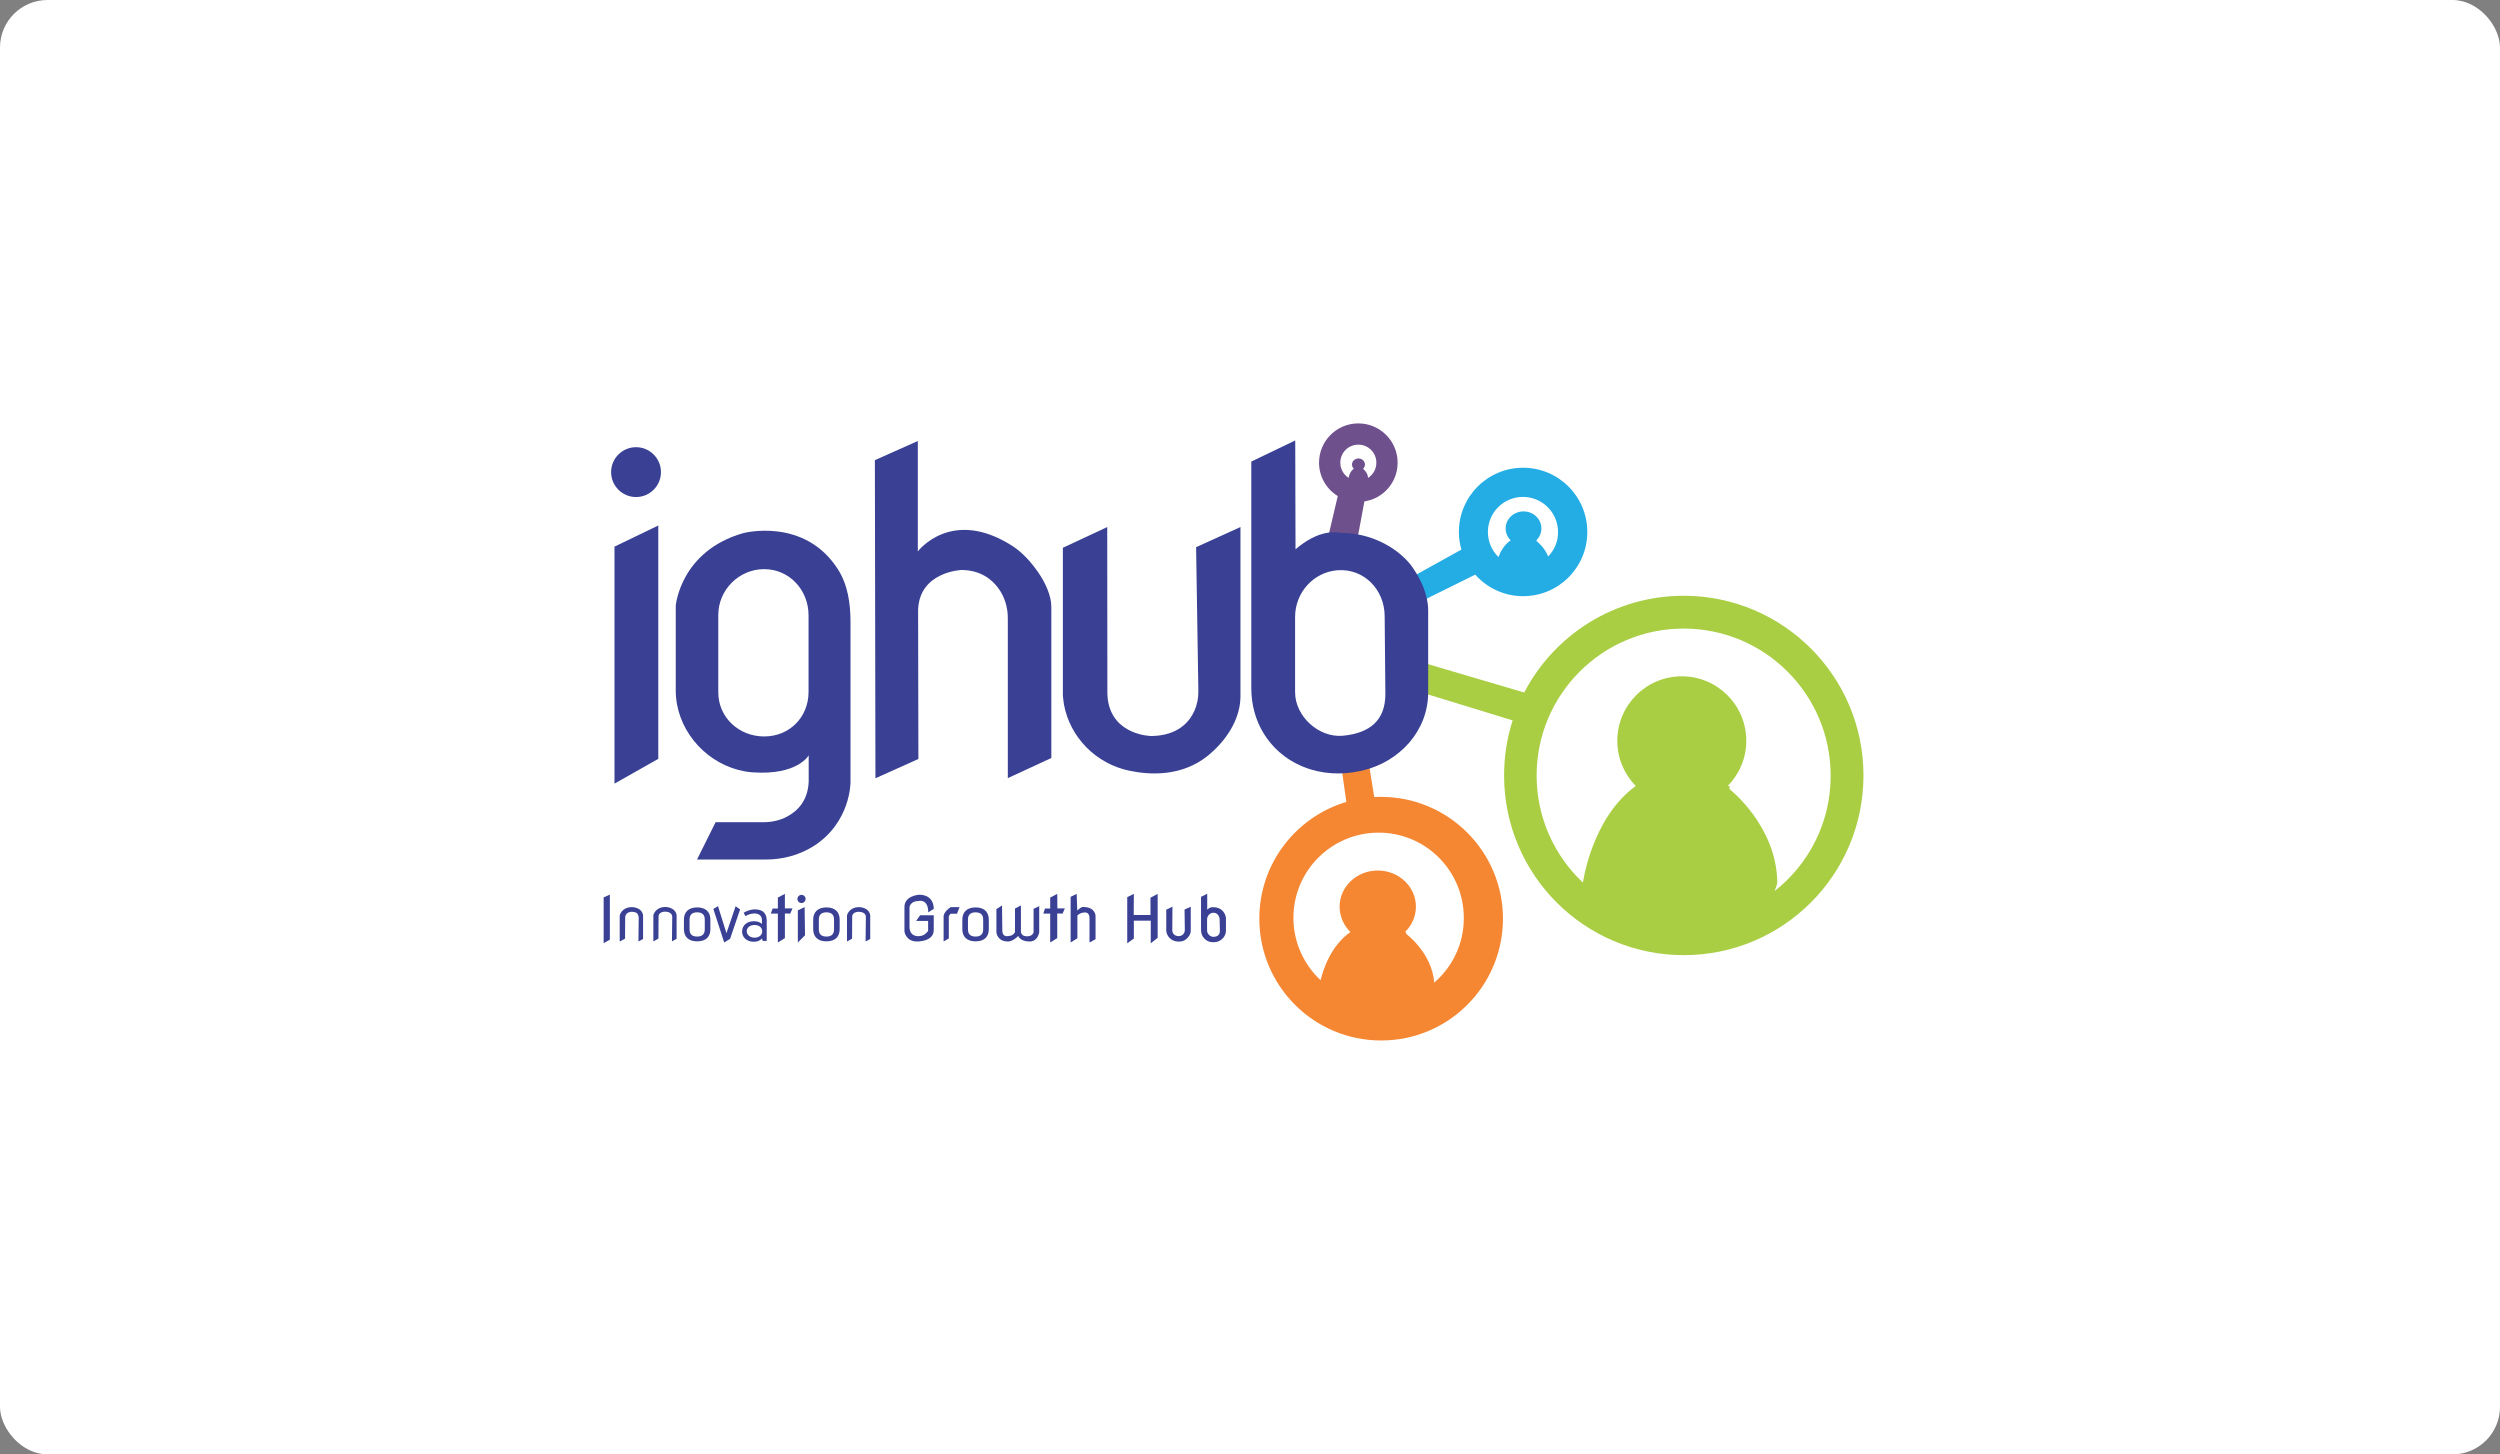 <svg width="263" height="153" viewBox="0 0 263 153" fill="none" xmlns="http://www.w3.org/2000/svg">
<rect x="0" y="0" width="263" height="153" fill="#808080" stroke="none"/>
<g clip-path="url(#clip0_3_293)">
<rect width="263" height="153" rx="5" fill="white"/>
<path d="M66.911 52.289C68.359 52.289 69.533 51.115 69.533 49.667C69.533 48.218 68.359 47.044 66.911 47.044C65.463 47.044 64.289 48.218 64.289 49.667C64.289 51.115 65.463 52.289 66.911 52.289Z" fill="#3A4195"/>
<path d="M84.319 95C84.556 95 84.748 94.808 84.748 94.57C84.748 94.333 84.556 94.141 84.319 94.141C84.081 94.141 83.889 94.333 83.889 94.57C83.889 94.808 84.081 95 84.319 95Z" fill="#3A4195"/>
<path d="M177.119 62.674C169.83 62.674 163.489 66.807 160.348 72.852L149.696 69.711L149.267 72.763L159.133 75.785C158.541 77.607 158.23 79.563 158.23 81.578C158.23 92.022 166.689 100.481 177.133 100.481C187.578 100.481 196.037 92.022 196.037 81.578C196.037 71.133 187.563 62.674 177.119 62.674ZM186.689 93.741C186.911 93.207 186.97 92.852 186.97 92.852C186.911 86.882 181.963 83.03 181.963 83.03C181.963 83.03 181.919 82.733 181.948 82.689H181.756C182.956 81.459 183.711 79.785 183.711 77.933C183.711 74.185 180.674 71.148 176.926 71.148C173.178 71.148 170.141 74.185 170.141 77.933C170.141 79.785 170.882 81.459 172.082 82.689C167.444 86.037 166.526 92.837 166.526 92.852C163.533 90.037 161.652 86.022 161.652 81.593C161.652 73.044 168.585 66.126 177.119 66.126C185.667 66.126 192.585 73.059 192.585 81.593C192.6 86.511 190.289 90.911 186.689 93.741Z" fill="#A9CE43"/>
<path d="M145.281 83.83C145.044 83.83 144.807 83.844 144.57 83.844L143.874 79.533L140.911 80.082L141.074 80.407L141.637 84.363C136.348 85.933 132.481 90.837 132.481 96.644C132.481 103.726 138.215 109.459 145.296 109.459C152.378 109.459 158.111 103.726 158.111 96.644C158.111 89.563 152.348 83.83 145.281 83.83ZM150.881 103.37C150.644 100.244 147.933 98.244 147.933 98.244C147.933 98.244 147.904 98.082 147.919 98.052H147.8C148.511 97.37 148.956 96.422 148.956 95.385C148.956 93.281 147.163 91.578 144.941 91.578C142.719 91.578 140.926 93.281 140.926 95.385C140.926 96.422 141.37 97.37 142.067 98.052C140.022 99.459 139.207 101.963 138.926 103.119C137.178 101.474 136.067 99.148 136.067 96.556C136.067 91.607 140.081 87.593 145.03 87.593C149.978 87.593 153.993 91.607 153.993 96.556C154.007 99.281 152.793 101.726 150.881 103.37Z" fill="#F58733"/>
<path d="M160.23 49.207C156.496 49.207 153.474 52.23 153.474 55.963C153.474 56.6 153.563 57.222 153.741 57.815L148.615 60.659L149.267 63.385L155.193 60.452C156.437 61.844 158.23 62.718 160.23 62.718C163.963 62.718 166.985 59.696 166.985 55.963C166.985 52.23 163.963 49.207 160.23 49.207ZM162.867 58.541C162.481 57.548 161.667 56.941 161.667 56.941C161.667 56.941 161.652 56.867 161.667 56.852H161.607C161.948 56.526 162.156 56.081 162.156 55.593C162.156 54.6 161.311 53.8 160.274 53.8C159.237 53.8 158.393 54.6 158.393 55.593C158.393 56.081 158.6 56.526 158.926 56.837C158.244 57.296 157.859 58.022 157.637 58.6C156.956 57.933 156.526 57 156.526 55.963C156.526 53.919 158.185 52.274 160.215 52.274C162.259 52.274 163.904 53.933 163.904 55.963C163.919 56.97 163.519 57.874 162.867 58.541Z" fill="#23ADE4"/>
<path d="M147.03 48.674C147.03 46.393 145.178 44.541 142.896 44.541C140.615 44.541 138.763 46.393 138.763 48.674C138.763 50.156 139.548 51.459 140.733 52.185L139.726 56.467L142.733 57.059L143.533 52.748C145.519 52.452 147.03 50.748 147.03 48.674ZM143.919 50.274C143.904 49.711 143.415 49.341 143.415 49.341V49.311H143.4C143.519 49.193 143.593 49.03 143.593 48.867C143.593 48.511 143.281 48.23 142.911 48.23C142.541 48.23 142.23 48.511 142.23 48.867C142.23 49.044 142.304 49.207 142.422 49.311C141.978 49.622 141.874 50.23 141.874 50.274C141.356 49.933 141 49.356 141 48.674C141 47.622 141.844 46.778 142.896 46.778C143.948 46.778 144.793 47.622 144.793 48.674C144.793 49.356 144.452 49.933 143.919 50.274Z" fill="#6E508D"/>
<path d="M69.252 55.282L64.644 57.504V82.437L69.252 79.83V55.282Z" fill="#3A4195"/>
<path d="M92.096 81.874L92.037 48.407L96.555 46.393V58.007C96.555 58.007 100.081 53.326 106.496 57.43C107.578 58.126 108.481 59.148 109.222 60.215C109.237 60.23 109.252 60.244 109.252 60.259C109.933 61.252 110.6 62.63 110.6 63.83V79.741L106.022 81.859V65.015C106.022 63.904 105.696 62.807 105.044 61.904C104.333 60.926 103.133 59.978 101.148 59.963C101.148 59.963 96.748 60.126 96.585 64.126L96.615 79.844L92.096 81.874Z" fill="#3A4195"/>
<path d="M116.481 55.444L111.815 57.622V73.133C111.815 73.133 111.83 73.489 111.919 74.067C112.556 77.578 115.296 80.333 118.778 81.074C121 81.548 124.319 81.696 127.044 79.519C128.926 77.993 130.437 75.785 130.496 73.37V55.444L125.83 57.563L126.067 72.674C126.081 73.4 125.948 74.111 125.652 74.778C125.119 75.963 123.904 77.385 121.133 77.43C121.133 77.43 117.059 77.4 116.541 73.578C116.511 73.341 116.496 73.089 116.496 72.852L116.481 55.444Z" fill="#3A4195"/>
<path d="M123.341 95.385L122.689 95.696V97.889C122.689 97.889 122.689 97.933 122.704 98.022C122.793 98.526 123.178 98.911 123.652 99.015C123.963 99.089 124.422 99.104 124.793 98.793C125.059 98.57 125.267 98.259 125.267 97.919V95.385L124.615 95.682L124.644 97.815C124.644 97.919 124.63 98.022 124.585 98.111C124.511 98.274 124.348 98.482 123.963 98.482C123.963 98.482 123.4 98.482 123.326 97.933V97.83L123.341 95.385Z" fill="#3A4195"/>
<path d="M141.044 56.052C140.526 55.978 138.763 55.667 136.289 57.785L136.259 46.333L131.637 48.556V72.407C131.637 74.082 132.067 75.741 132.941 77.163C133.756 78.481 135.059 79.844 137.163 80.689C139.059 81.445 141.148 81.548 143.133 81.104C143.193 81.089 143.267 81.074 143.341 81.059C147.252 80.141 150.244 76.867 150.244 72.852V64.215C150.244 62.63 149.533 61.044 148.63 59.726C147.474 58.037 144.793 56.185 141.43 56.067C141.311 56.081 141.178 56.067 141.044 56.052ZM145.741 73C145.741 75.785 144.111 77.133 141.252 77.4C138.733 77.622 136.244 75.356 136.244 72.822V64.896C136.244 62.363 138.156 60.2 140.674 59.993C143.504 59.77 145.667 62.052 145.667 64.837L145.741 73Z" fill="#3A4195"/>
<path d="M127.667 95.444C127.593 95.43 127.341 95.385 127 95.696V94.022L126.348 94.348V97.815C126.348 98.052 126.407 98.304 126.526 98.511C126.644 98.704 126.822 98.896 127.119 99.03C127.385 99.133 127.681 99.148 127.963 99.089H127.993C128.541 98.956 128.97 98.481 128.97 97.889V96.63C128.97 96.393 128.867 96.17 128.748 95.978C128.585 95.726 128.215 95.459 127.741 95.444C127.711 95.459 127.696 95.459 127.667 95.444ZM128.333 97.918C128.333 98.319 128.111 98.526 127.696 98.556C127.341 98.585 126.985 98.259 126.985 97.889V96.733C126.985 96.363 127.252 96.052 127.607 96.022C128.007 95.993 128.304 96.319 128.304 96.733L128.333 97.918Z" fill="#3A4195"/>
<path d="M89.474 82.259V65.489C89.474 63.504 89.207 61.548 88.141 59.874C84.615 54.378 78.2 56.081 78.2 56.081C71.578 57.963 71.089 63.711 71.089 63.711V72.644C71.089 76.526 73.918 80.007 77.681 81C78.585 81.237 79.193 81.252 79.193 81.252C83.933 81.578 85.074 79.459 85.074 79.459V82.245C84.985 84.274 83.859 85.341 82.807 85.904C82.052 86.304 81.193 86.496 80.348 86.496H75.281L73.326 90.422H80.585C82.333 90.422 84.067 89.963 85.563 89.03C89.533 86.511 89.474 82.259 89.474 82.259ZM85.059 72.793C85.059 75.445 83.059 77.474 80.393 77.474C77.726 77.474 75.563 75.474 75.563 72.822V64.704C75.563 62.052 77.741 59.874 80.393 59.874C83.044 59.874 85.059 62.067 85.059 64.733V72.793Z" fill="#3A4195"/>
<path d="M64.156 94.111L63.504 94.407V99.222L64.156 98.852V94.111Z" fill="#3A4195"/>
<path d="M65.193 99.044V96.333C65.193 96.289 65.207 96.245 65.222 96.2C65.311 95.993 65.622 95.43 66.452 95.43C66.452 95.43 67.489 95.4 67.652 96.274V98.778L67.163 99.044L67.193 96.526C67.193 96.496 67.193 96.452 67.178 96.422C67.133 96.289 67.133 95.919 66.437 95.919C66.437 95.919 65.844 95.919 65.77 96.452L65.755 98.748L65.193 99.044Z" fill="#3A4195"/>
<path d="M68.733 99.044V96.333C68.733 96.274 68.748 96.23 68.763 96.17C68.852 95.948 69.178 95.415 69.978 95.415C69.978 95.415 71.015 95.385 71.178 96.259V98.763L70.689 99.03L70.719 96.467C70.719 96.467 70.763 95.904 69.948 95.904C69.948 95.904 69.267 95.904 69.281 96.437L69.267 98.733L68.733 99.044Z" fill="#3A4195"/>
<path d="M89.104 99.044V96.348C89.104 96.289 89.118 96.23 89.133 96.185C89.237 95.963 89.548 95.43 90.348 95.43C90.348 95.43 91.385 95.4 91.548 96.274V98.778L91.059 99.044L91.089 96.481C91.089 96.481 91.148 95.919 90.319 95.919C90.319 95.919 89.637 95.919 89.652 96.452L89.637 98.748L89.104 99.044Z" fill="#3A4195"/>
<path d="M73.341 99.03C72.348 99.03 71.948 98.467 71.948 97.741V96.748C71.948 96.037 72.348 95.459 73.341 95.459C74.333 95.459 74.733 96.022 74.733 96.748V97.741C74.733 98.467 74.348 99.03 73.341 99.03ZM73.341 95.978C72.807 95.978 72.541 96.23 72.541 96.733V97.77C72.541 98.274 72.807 98.526 73.341 98.526C73.874 98.526 74.141 98.274 74.141 97.77V96.733C74.141 96.23 73.874 95.978 73.341 95.978Z" fill="#3A4195"/>
<path d="M86.941 99.03C85.948 99.03 85.548 98.467 85.548 97.741V96.748C85.548 96.037 85.948 95.459 86.941 95.459C87.933 95.459 88.333 96.022 88.333 96.748V97.741C88.333 98.467 87.933 99.03 86.941 99.03ZM86.941 95.978C86.407 95.978 86.141 96.23 86.141 96.733V97.77C86.141 98.274 86.407 98.526 86.941 98.526C87.474 98.526 87.741 98.274 87.741 97.77V96.733C87.741 96.23 87.474 95.978 86.941 95.978Z" fill="#3A4195"/>
<path d="M102.63 99.03C101.637 99.03 101.237 98.467 101.237 97.741V96.748C101.237 96.037 101.637 95.459 102.63 95.459C103.622 95.459 104.022 96.022 104.022 96.748V97.741C104.022 98.467 103.637 99.03 102.63 99.03ZM102.63 95.978C102.096 95.978 101.83 96.23 101.83 96.733V97.77C101.83 98.274 102.096 98.526 102.63 98.526C103.163 98.526 103.43 98.274 103.43 97.77V96.733C103.43 96.23 103.163 95.978 102.63 95.978Z" fill="#3A4195"/>
<path d="M79.311 96.911C79.726 96.911 80.037 97.059 80.156 97.207V96.808C80.156 96.348 79.844 96.096 79.37 96.096C78.97 96.096 78.644 96.245 78.422 96.378L78.23 96.022C78.452 95.889 78.882 95.667 79.43 95.667C80.319 95.667 80.659 96.156 80.659 96.852V98.985H80.23L80.17 98.719C80.007 98.911 79.726 99.074 79.296 99.074C78.585 99.074 78.067 98.63 78.067 97.993C78.067 97.356 78.585 96.911 79.311 96.911ZM79.385 98.644C79.859 98.644 80.185 98.363 80.185 97.978C80.185 97.578 79.859 97.311 79.37 97.311C78.882 97.311 78.555 97.593 78.555 97.978C78.57 98.333 78.882 98.644 79.385 98.644Z" fill="#3A4195"/>
<path d="M75.044 95.622L75.533 95.326L76.422 98.17L77.385 95.341L77.859 95.667L76.807 98.763L76.185 99.148L75.044 95.622Z" fill="#3A4195"/>
<path d="M82.57 94.037L81.83 94.422V95.578H81.281L81.089 96.111H81.83V99.148L82.57 98.689V96.096L83.133 96.111L83.37 95.563H82.57V94.037Z" fill="#3A4195"/>
<path d="M111.222 94.037L110.481 94.422V95.578H109.933L109.756 96.111H110.481V99.148L111.222 98.689V96.096L111.785 96.111L112.022 95.563H111.237L111.222 94.037Z" fill="#3A4195"/>
<path d="M84.644 95.43L83.933 95.77V99.148L84.689 98.393L84.644 95.43Z" fill="#3A4195"/>
<path d="M97.652 95.978L98.23 95.608C98.23 95.608 98.319 94.126 96.689 94.126C96.689 94.126 95.148 94.215 95.148 95.415V97.993C95.148 97.993 95.281 99.044 96.467 99.044C96.467 99.044 98.23 99.089 98.23 97.844V96.289H96.793L96.378 96.882H97.637V97.933C97.637 97.933 97.281 98.481 96.689 98.481C96.689 98.481 95.8 98.615 95.681 97.652V95.43C95.681 95.43 95.741 94.778 96.689 94.778C96.689 94.763 97.652 94.57 97.652 95.978Z" fill="#3A4195"/>
<path d="M99.267 99.044V96.378C99.267 96.378 99.281 95.889 100.022 95.43H100.941L100.674 96.126H100.007C100.007 96.126 99.77 96.304 99.815 96.6V98.719L99.267 99.044Z" fill="#3A4195"/>
<path d="M105.415 95.252L104.822 95.637V98.096C104.822 98.096 104.911 99.044 106.022 99.044C106.022 99.044 106.467 99.104 107.119 98.467C107.119 98.467 107.326 99.044 108.289 99.044C108.289 99.044 109.104 99.148 109.326 98.082V95.326L108.733 95.608V98.096C108.733 98.096 108.615 98.496 108.096 98.496C108.096 98.496 107.415 98.57 107.4 97.978V95.252L106.778 95.578V98.052C106.778 98.052 106.63 98.482 105.978 98.482C105.978 98.482 105.474 98.57 105.444 97.948L105.415 95.252Z" fill="#3A4195"/>
<path d="M113.267 94.037L112.63 94.348V99.148L113.341 98.704V96.304C113.341 96.304 113.652 95.993 114.111 95.993C114.111 95.993 114.615 95.919 114.615 96.585V99.148L115.252 98.808V96.348C115.252 96.348 115.252 95.415 113.933 95.415C113.933 95.415 113.785 95.356 113.326 95.785L113.267 94.037Z" fill="#3A4195"/>
<path d="M119.281 94.037L118.585 94.378V99.237L119.281 98.733V96.852H121.059V99.237L121.785 98.659V94.037L121.03 94.437V96.259H119.267L119.281 94.037Z" fill="#3A4195"/>
</g>
<defs>
<clipPath id="clip0_3_293">
<rect width="263" height="153" rx="5" fill="white"/>
</clipPath>
</defs>
</svg>
